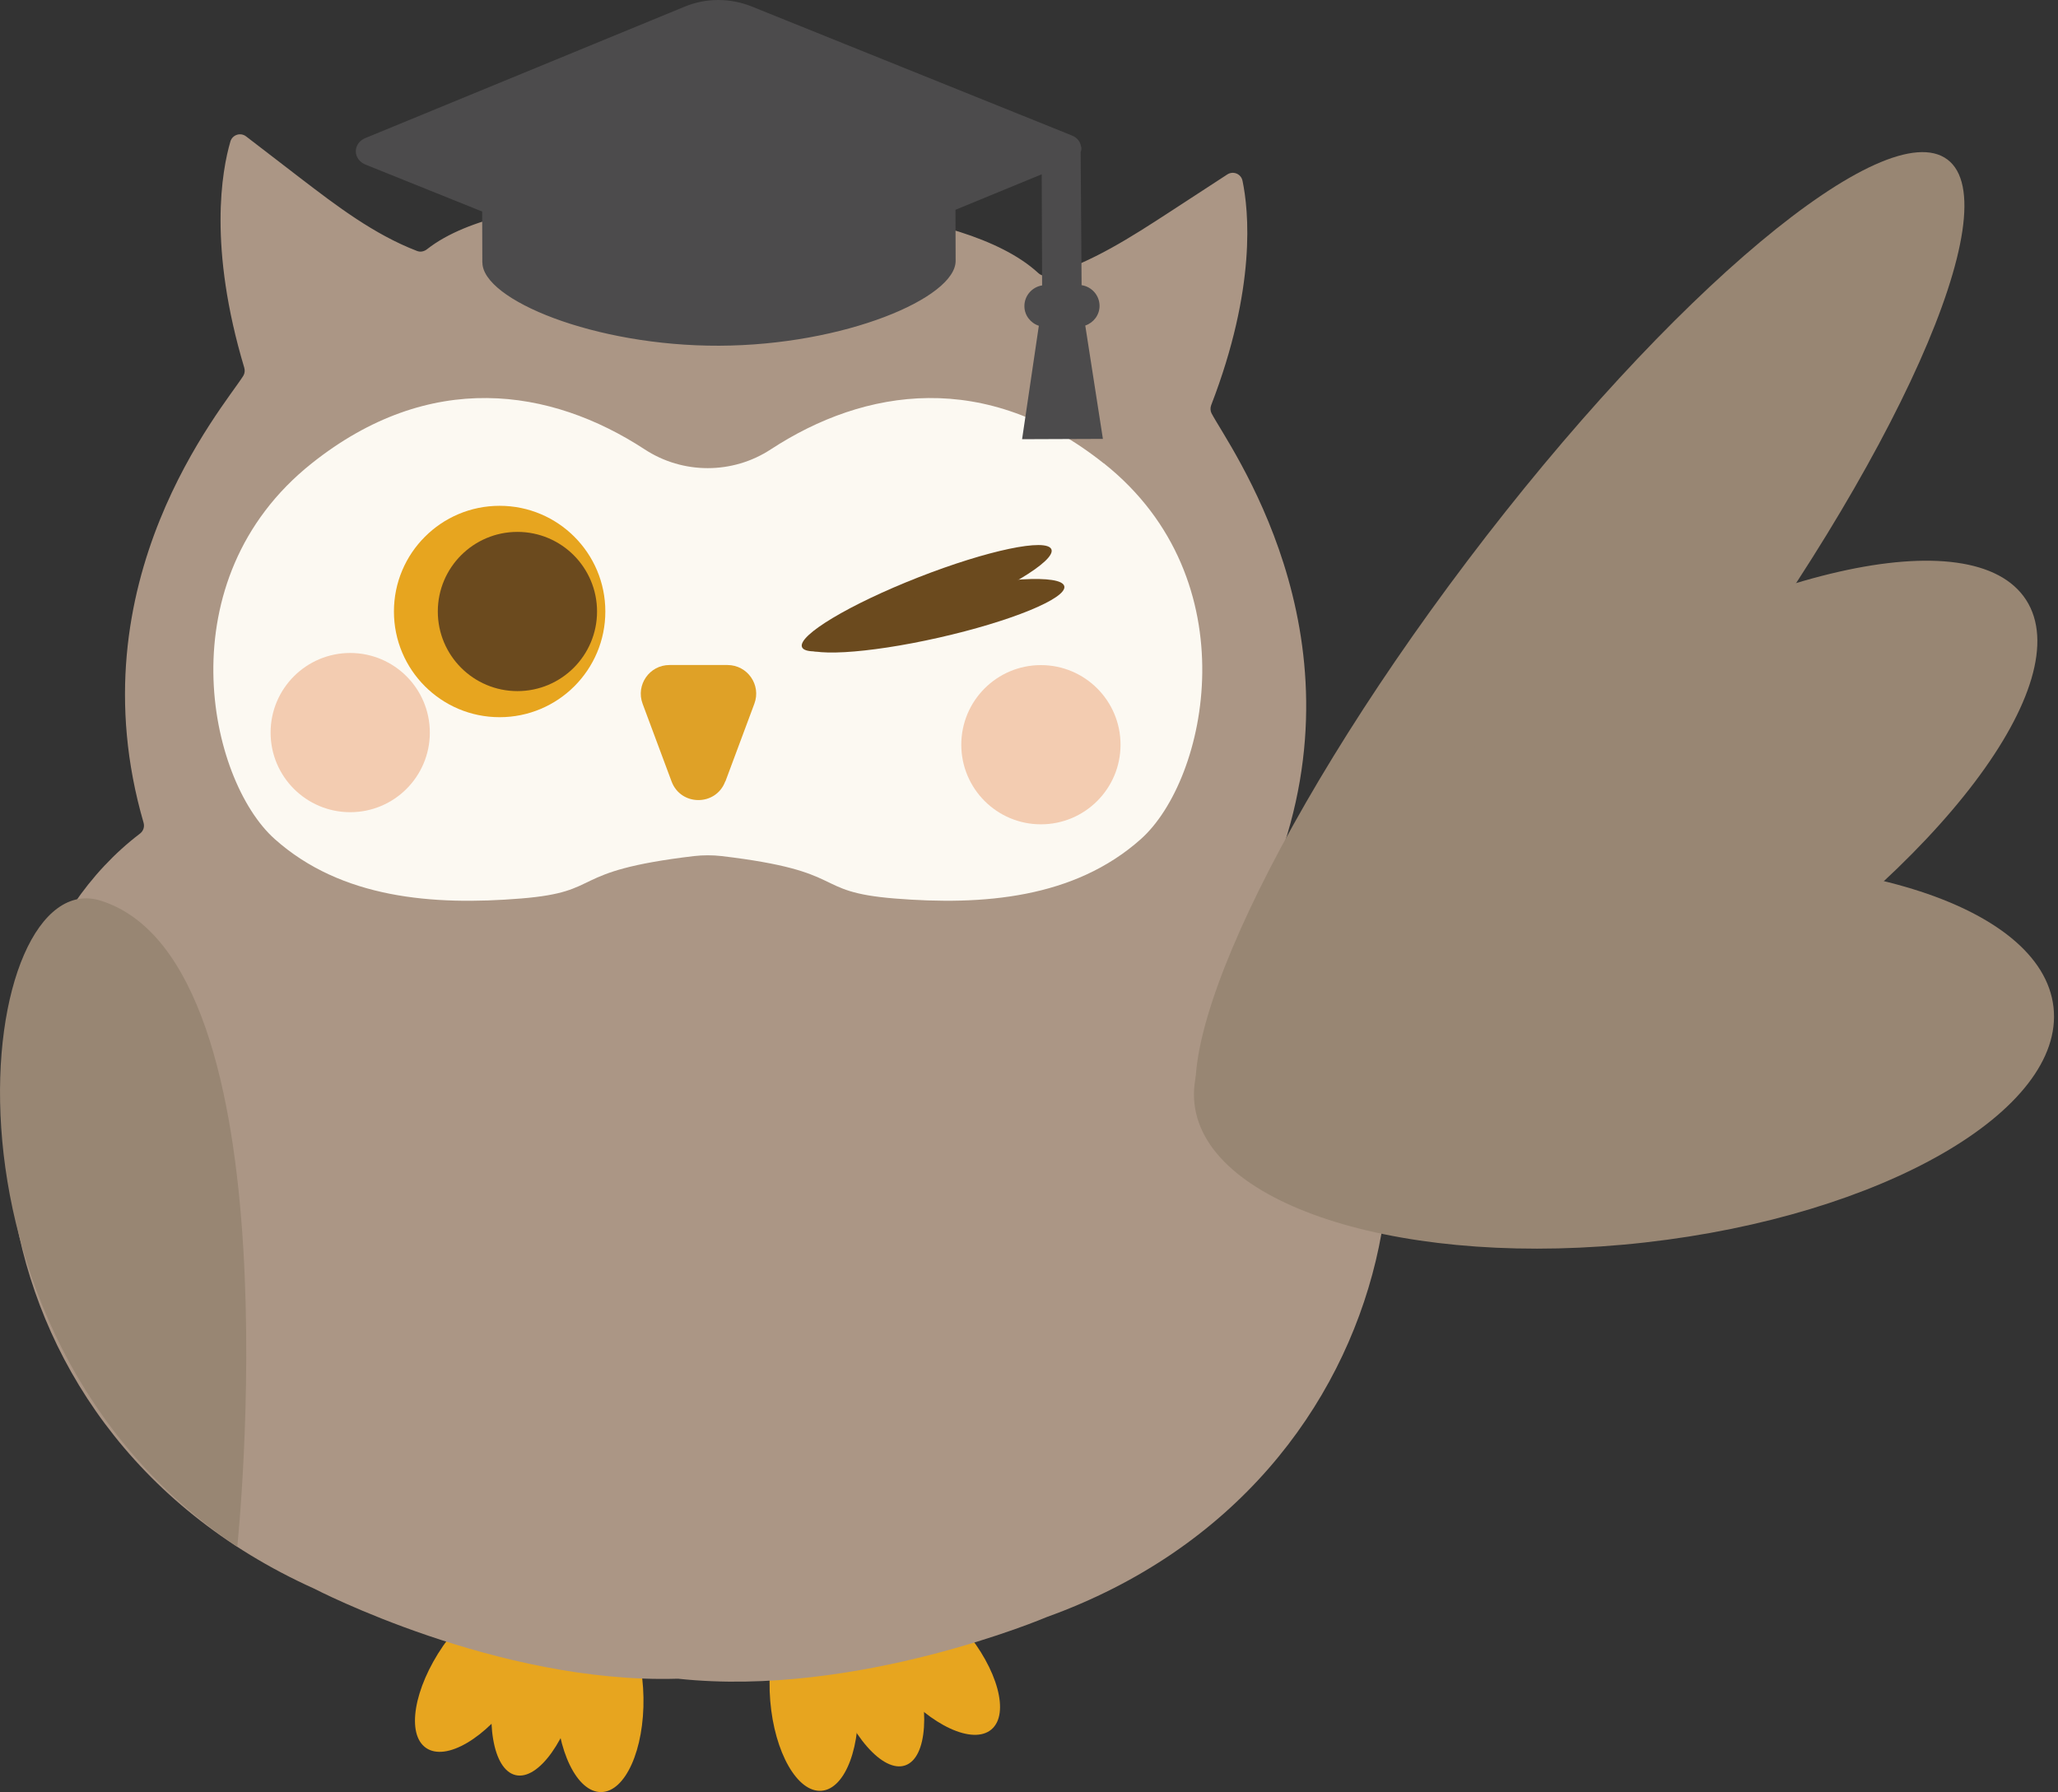 <svg width="333" height="290" viewBox="0 0 333 290" fill="none" xmlns="http://www.w3.org/2000/svg">
<rect x="0" y="0" width="333" height="290" fill="#333333" stroke="none"/>
<g clip-path="url(#clip0_256_33)">
<path d="M83.388 274.343C88.142 267.429 89.381 260.026 86.156 257.809C82.931 255.591 76.463 259.399 71.709 266.313C66.955 273.227 65.716 280.63 68.941 282.847C72.166 285.064 78.634 281.257 83.388 274.343Z" fill="#E7A51F"/>
<path d="M97.292 289.989C101.205 289.922 104.261 283.067 104.118 274.677C103.974 266.288 100.686 259.541 96.772 259.608C92.859 259.675 89.803 266.53 89.947 274.92C90.09 283.309 93.379 290.056 97.292 289.989Z" fill="#E7A51F"/>
<path d="M93.877 272.588C95.94 263.641 94.61 255.696 90.907 254.843C87.204 253.989 82.531 260.551 80.469 269.498C78.406 278.445 79.736 286.39 83.439 287.244C87.141 288.097 91.815 281.536 93.877 272.588Z" fill="#E7A51F"/>
<path d="M160.417 279.856C163.407 277.331 161.442 270.087 156.028 263.676C150.615 257.266 143.802 254.116 140.812 256.641C137.821 259.166 139.786 266.41 145.2 272.82C150.613 279.231 157.426 282.381 160.417 279.856Z" fill="#E7A51F"/>
<path d="M132.937 289.776C136.838 289.456 139.443 282.417 138.755 274.054C138.068 265.692 134.348 259.173 130.447 259.494C126.547 259.814 123.942 266.853 124.629 275.216C125.317 283.578 129.036 290.097 132.937 289.776Z" fill="#E7A51F"/>
<path d="M146.452 285.675C150.052 284.46 150.589 276.422 147.651 267.723C144.713 259.024 139.413 252.957 135.813 254.173C132.213 255.389 131.676 263.426 134.614 272.125C137.552 280.825 142.852 286.891 146.452 285.675Z" fill="#E7A51F"/>
<path d="M206.533 140.257C220.913 102.05 198.801 72.181 196.039 66.889C195.832 66.489 195.819 65.998 195.974 65.572C203.332 46.52 202.054 34.064 201.047 29.25C200.815 28.127 199.537 27.61 198.582 28.23C195.574 30.192 192.45 32.231 189.314 34.271C183.066 38.337 176.702 42.454 169.577 44.571C169.022 44.739 168.415 44.571 167.989 44.171C155.494 32.67 120.667 32.735 118.976 32.748C118.924 32.748 118.899 32.748 118.847 32.748C117.156 32.606 82.433 29.843 69.085 40.337C68.621 40.699 68.014 40.828 67.472 40.608C60.527 37.937 54.499 33.341 48.587 28.811C45.618 26.539 42.662 24.267 39.822 22.073C38.919 21.376 37.602 21.802 37.279 22.899C35.898 27.623 33.665 39.95 39.525 59.505C39.654 59.944 39.603 60.422 39.37 60.809C36.208 65.869 11.85 93.931 23.235 133.145C23.416 133.79 23.196 134.474 22.654 134.887C-10.443 160.096 -8.055 230.547 50.872 257.086C50.872 257.086 80.484 272.51 109.566 271.646C109.618 271.646 109.682 271.646 109.734 271.646C138.661 274.756 169.37 261.668 169.37 261.668C230.181 239.776 238.004 169.712 206.959 142.025C206.456 141.573 206.288 140.876 206.52 140.244L206.533 140.257Z" fill="#AB9685"/>
<path d="M178.613 74.994C159.521 59.789 139.978 62.732 124.708 72.722C118.537 76.763 110.495 76.763 104.325 72.722C89.042 62.732 69.499 59.789 50.42 74.994C26.759 93.84 33.678 126.161 44.456 135.777C55.235 145.394 70.041 146.555 84.279 145.394C98.052 144.283 91.378 141.005 112.303 138.527C113.774 138.359 115.284 138.359 116.756 138.527C137.68 141.005 131.007 144.283 144.78 145.394C159.018 146.542 173.824 145.394 184.602 135.777C195.381 126.161 202.3 93.84 178.639 74.994H178.613Z" fill="#FCF9F2"/>
<path d="M80.845 116.054C90.291 116.054 97.948 108.397 97.948 98.951C97.948 89.506 90.291 81.849 80.845 81.849C71.399 81.849 63.742 89.506 63.742 98.951C63.742 108.397 71.399 116.054 80.845 116.054Z" fill="#E7A51F"/>
<path d="M83.724 111.833C90.838 111.833 96.606 106.066 96.606 98.951C96.606 91.837 90.838 86.069 83.724 86.069C76.609 86.069 70.841 91.837 70.841 98.951C70.841 106.066 76.609 111.833 83.724 111.833Z" fill="#6B4A1E"/>
<path d="M56.668 131.427C63.782 131.427 69.55 125.66 69.55 118.545C69.55 111.431 63.782 105.663 56.668 105.663C49.553 105.663 43.785 111.431 43.785 118.545C43.785 125.66 49.553 131.427 56.668 131.427Z" fill="#F3CCB1"/>
<path d="M168.428 133.389C175.543 133.389 181.31 127.622 181.31 120.507C181.31 113.392 175.543 107.625 168.428 107.625C161.313 107.625 155.545 113.392 155.545 120.507C155.545 127.622 161.313 133.389 168.428 133.389Z" fill="#F3CCB1"/>
<path d="M117.375 126.445L122.061 113.873C123.197 110.839 120.951 107.612 117.711 107.612H108.327C105.087 107.612 102.854 110.839 103.977 113.873L108.662 126.445C110.16 130.472 115.852 130.472 117.35 126.445H117.375Z" fill="#DFA127"/>
<path d="M16.29 145.742C-3.885 139.392 -13.812 215.303 38.389 250.296C38.389 250.296 48.329 155.823 16.29 145.742Z" fill="#988673"/>
<path d="M78.057 42.492C78.083 48.482 96.141 56.02 116.395 55.943C136.648 55.865 154.655 48.198 154.629 42.209L154.603 33.948L168.557 28.204L168.622 46.184C166.995 46.442 165.743 47.862 165.756 49.553C165.756 50.999 166.724 52.264 168.092 52.715L165.382 71.07L178.458 71.019L175.605 52.677C176.973 52.212 177.916 50.947 177.916 49.502C177.916 47.798 176.651 46.391 175.011 46.145L174.856 24.564C174.973 24.37 174.973 24.151 174.973 24.047C174.973 23.944 174.973 23.738 174.921 23.738C174.831 22.95 174.276 22.253 173.449 21.93L169.745 20.433L121.558 1.02C119.88 0.349 118.034 0 116.188 0C114.342 0 112.496 0.374 110.831 1.058L59.082 22.356C58.165 22.731 57.571 23.57 57.571 24.486C57.571 25.403 58.178 26.229 59.094 26.616L78.018 34.231L78.044 42.492H78.057Z" fill="#4C4B4C"/>
<path d="M151.276 100.193C162.42 95.825 170.86 90.768 170.127 88.896C169.393 87.024 159.764 89.047 148.62 93.415C137.475 97.782 129.035 102.84 129.769 104.711C130.502 106.583 140.131 104.56 151.276 100.193Z" fill="#6B4A1E"/>
<path d="M151.875 103.191C163.55 100.553 172.656 96.825 172.213 94.865C171.77 92.904 161.946 93.452 150.27 96.09C138.595 98.727 129.489 102.455 129.932 104.416C130.375 106.377 140.199 105.828 151.875 103.191Z" fill="#6B4A1E"/>
<path d="M273.84 118.242C306.687 74.796 325.168 33.419 315.12 25.822C305.071 18.225 270.298 47.286 237.451 90.732C204.604 134.177 186.122 175.555 196.171 183.151C206.219 190.748 240.993 161.687 273.84 118.242Z" fill="#988673"/>
<path d="M277.44 163.726C313.86 140.211 336.424 110.371 327.839 97.075C319.254 83.78 282.771 92.065 246.351 115.58C209.931 139.095 187.367 168.935 195.952 182.23C204.537 195.526 241.02 187.241 277.44 163.726Z" fill="#988673"/>
<path d="M266.178 201.052C304.562 196.733 334.153 179.685 332.272 162.974C330.392 146.262 297.752 136.216 259.369 140.535C220.986 144.853 191.394 161.902 193.275 178.613C195.155 195.324 227.795 205.371 266.178 201.052Z" fill="#988673"/>
</g>
<defs>
<clipPath id="clip0_256_33">
<rect width="332.377" height="290" fill="white"/>
</clipPath>
</defs>
</svg>
